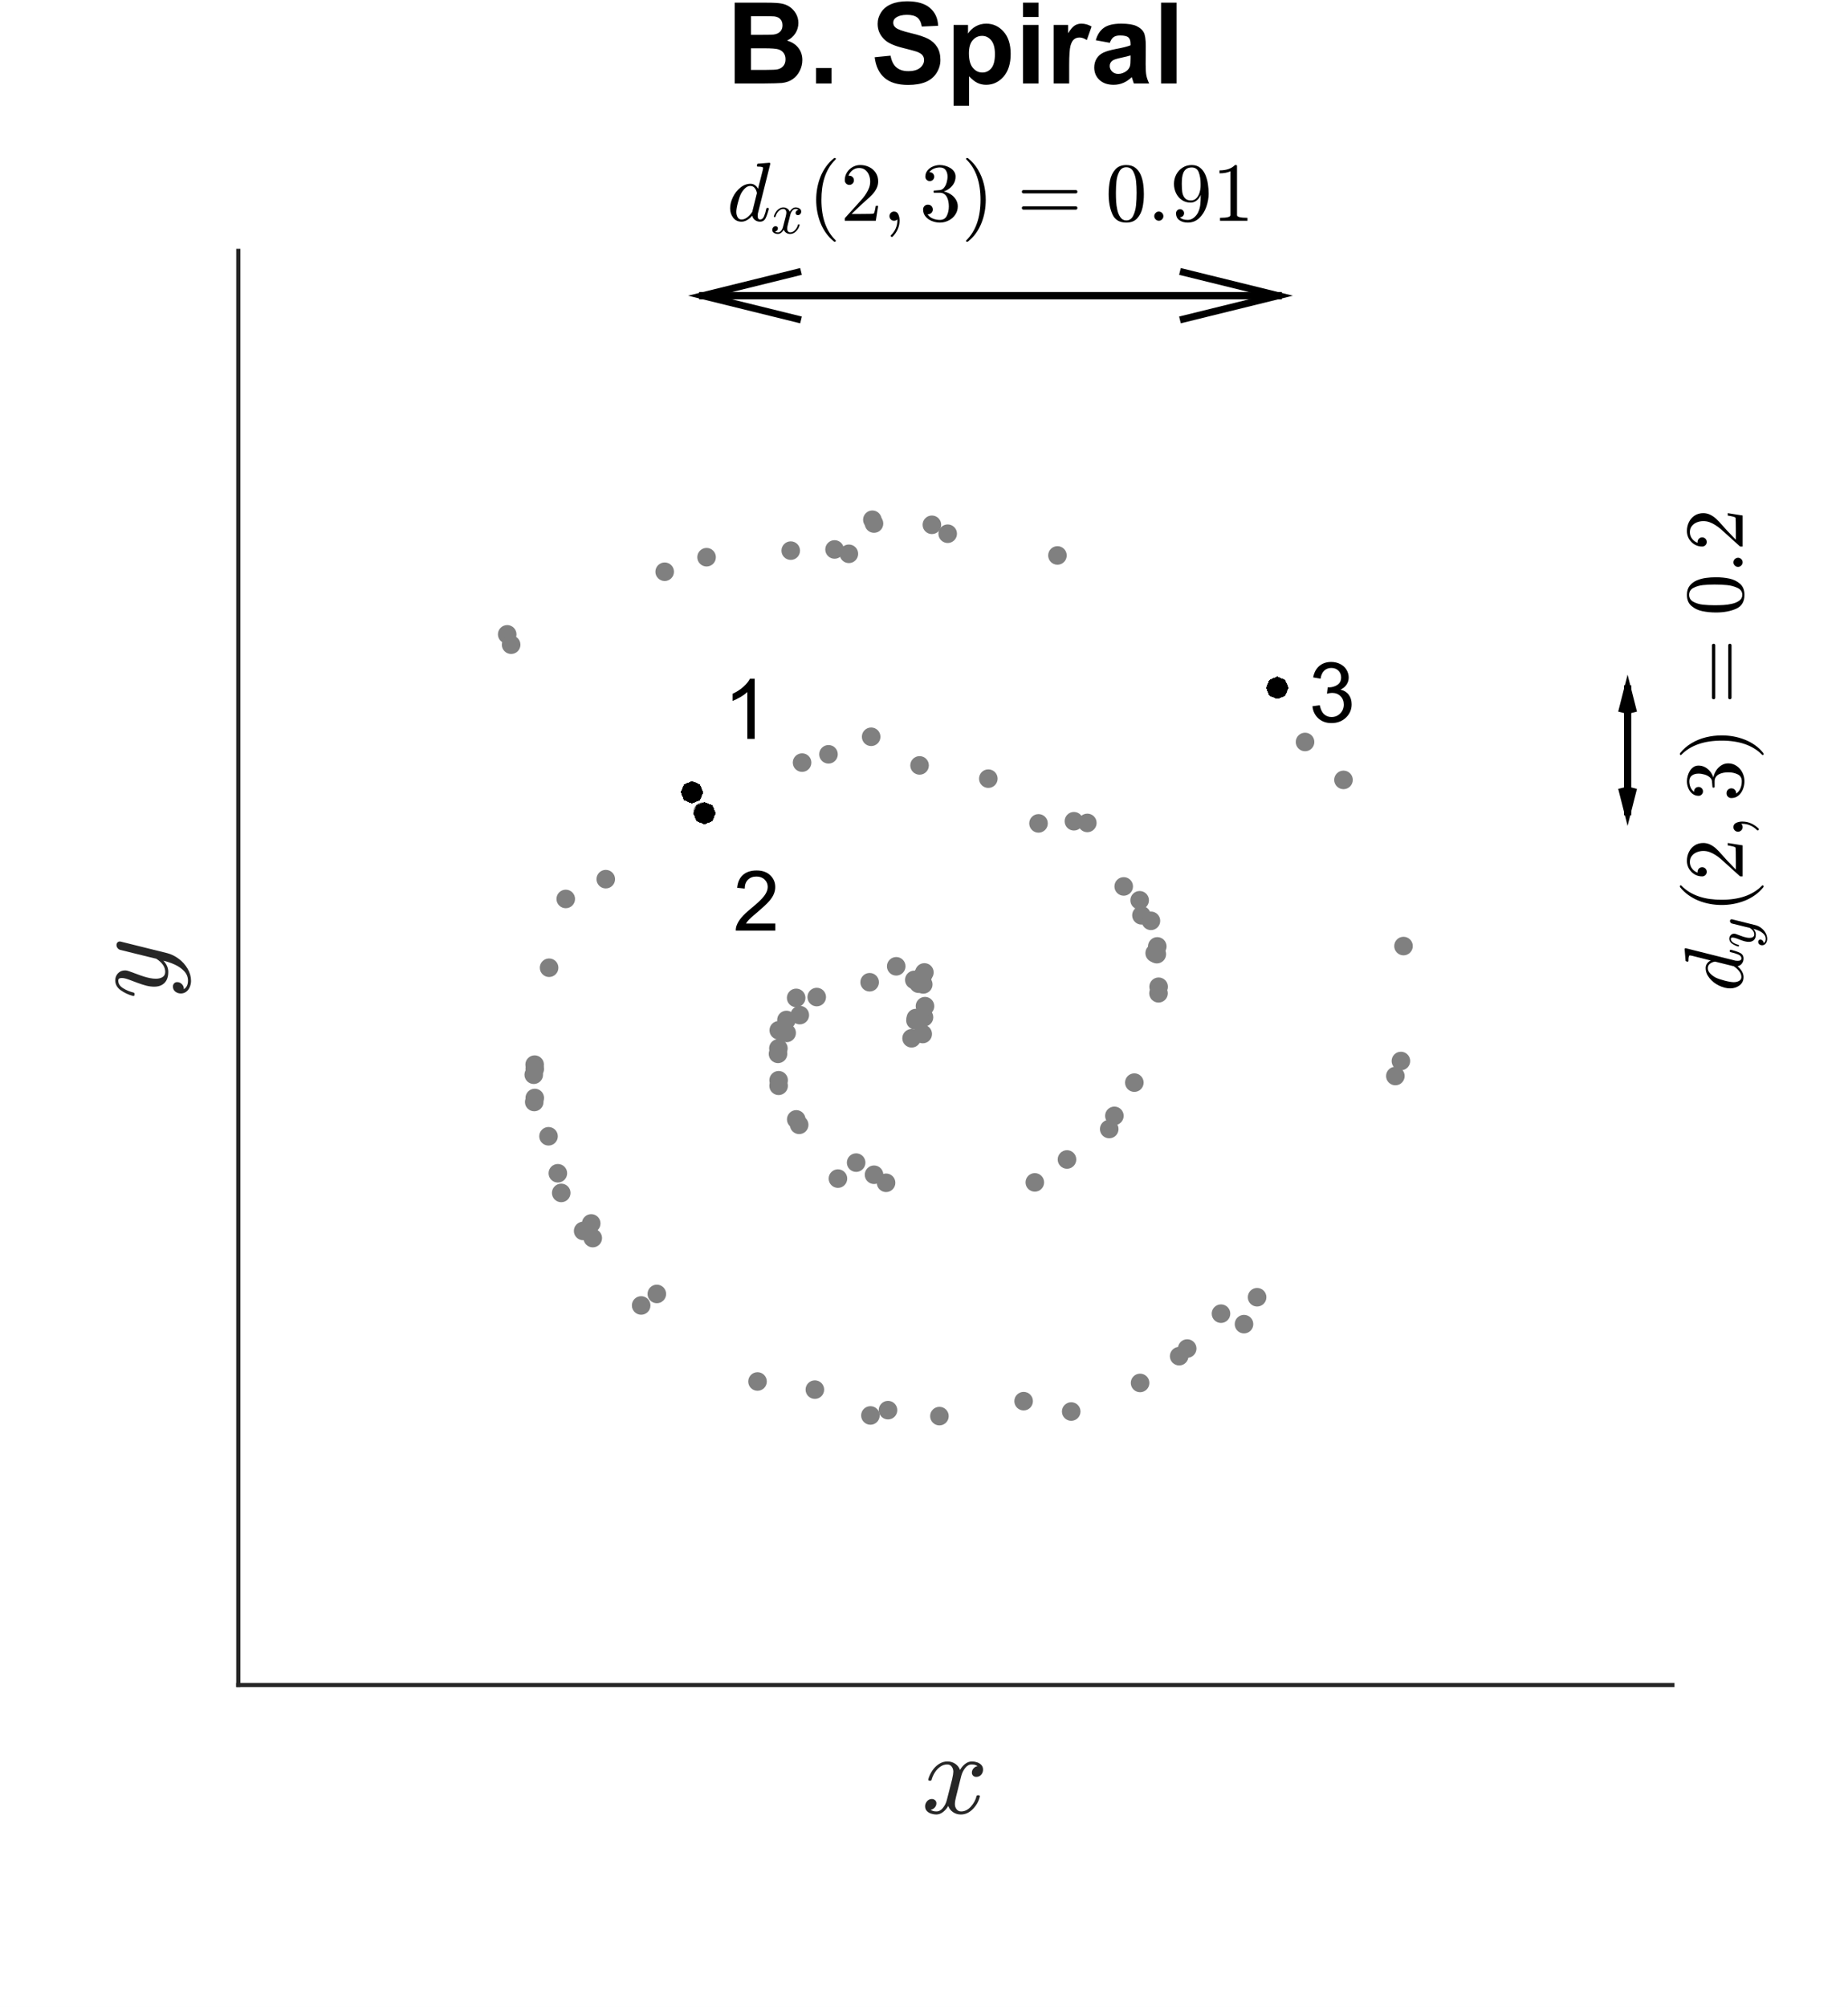 <?xml version="1.0"?>
<!DOCTYPE svg PUBLIC '-//W3C//DTD SVG 1.0//EN'
          'http://www.w3.org/TR/2001/REC-SVG-20010904/DTD/svg10.dtd'>
<svg xmlns:xlink="http://www.w3.org/1999/xlink" style="fill-opacity:1; color-rendering:auto; color-interpolation:auto; stroke:black; text-rendering:auto; stroke-linecap:square; stroke-miterlimit:10; stroke-opacity:1; shape-rendering:auto; fill:black; stroke-dasharray:none; font-weight:normal; stroke-width:1; font-family:'Dialog'; font-style:normal; stroke-linejoin:miter; font-size:12px; stroke-dashoffset:0; image-rendering:auto;" width="442" height="480" xmlns="http://www.w3.org/2000/svg"
><rect width="100%" height="100%" fill="#333333" stroke="none"/><!--Generated by the Batik Graphics2D SVG Generator--><defs id="genericDefs"
  /><g
  ><defs id="defs1"
    ><clipPath clipPathUnits="userSpaceOnUse" id="clipPath1"
      ><path d="M0 0 L442 0 L442 480 L0 480 L0 0 Z"
      /></clipPath
    ></defs
    ><g style="fill:white; stroke:white;"
    ><rect x="0" y="0" width="442" style="clip-path:url(#clipPath1); stroke:none;" height="480"
    /></g
    ><g style="fill:white; text-rendering:optimizeSpeed; color-rendering:optimizeSpeed; image-rendering:optimizeSpeed; shape-rendering:crispEdges; color-interpolation:sRGB; stroke:white;"
    ><rect x="0" y="0" width="442" style="clip-path:url(#clipPath1); stroke:none;" height="480"
      /><path style="stroke:none;" d="M57 403 L400 403 L400 60 L57 60 Z"
    /></g
    ><g style="fill:rgb(38,38,38); text-rendering:geometricPrecision; color-interpolation:linearRGB; color-rendering:optimizeQuality; image-rendering:optimizeQuality; stroke:rgb(38,38,38);"
    ><line y2="403" style="fill:none;" x1="57" x2="400" y1="403"
      /><line y2="60" style="fill:none;" x1="57" x2="57" y1="403"
      /><circle transform="translate(121.312,151.719)" style="fill:gray; stroke:none;" r="2.222" cx="0" cy="0"
    /></g
    ><g transform="translate(122.253,154.196)" style="fill:gray; text-rendering:geometricPrecision; color-rendering:optimizeQuality; image-rendering:optimizeQuality; color-interpolation:linearRGB; stroke:gray;"
    ><circle r="2.222" style="stroke:none;" cx="0" cy="0"
    /></g
    ><g transform="translate(127.66,257.042)" style="fill:gray; text-rendering:geometricPrecision; color-rendering:optimizeQuality; image-rendering:optimizeQuality; color-interpolation:linearRGB; stroke:gray;"
    ><circle r="2.222" style="stroke:none;" cx="0" cy="0"
    /></g
    ><g transform="translate(127.776,263.563)" style="fill:gray; text-rendering:geometricPrecision; color-rendering:optimizeQuality; image-rendering:optimizeQuality; color-interpolation:linearRGB; stroke:gray;"
    ><circle r="2.222" style="stroke:none;" cx="0" cy="0"
    /></g
    ><g transform="translate(127.874,254.631)" style="fill:gray; text-rendering:geometricPrecision; color-rendering:optimizeQuality; image-rendering:optimizeQuality; color-interpolation:linearRGB; stroke:gray;"
    ><circle r="2.222" style="stroke:none;" cx="0" cy="0"
    /></g
    ><g transform="translate(127.899,255.676)" style="fill:gray; text-rendering:geometricPrecision; color-rendering:optimizeQuality; image-rendering:optimizeQuality; color-interpolation:linearRGB; stroke:gray;"
    ><circle r="2.222" style="stroke:none;" cx="0" cy="0"
    /></g
    ><g transform="translate(127.903,262.604)" style="fill:gray; text-rendering:geometricPrecision; color-rendering:optimizeQuality; image-rendering:optimizeQuality; color-interpolation:linearRGB; stroke:gray;"
    ><circle r="2.222" style="stroke:none;" cx="0" cy="0"
    /></g
    ><g transform="translate(131.194,271.762)" style="fill:gray; text-rendering:geometricPrecision; color-rendering:optimizeQuality; image-rendering:optimizeQuality; color-interpolation:linearRGB; stroke:gray;"
    ><circle r="2.222" style="stroke:none;" cx="0" cy="0"
    /></g
    ><g transform="translate(131.332,231.452)" style="fill:gray; text-rendering:geometricPrecision; color-rendering:optimizeQuality; image-rendering:optimizeQuality; color-interpolation:linearRGB; stroke:gray;"
    ><circle r="2.222" style="stroke:none;" cx="0" cy="0"
    /></g
    ><g transform="translate(133.426,280.606)" style="fill:gray; text-rendering:geometricPrecision; color-rendering:optimizeQuality; image-rendering:optimizeQuality; color-interpolation:linearRGB; stroke:gray;"
    ><circle r="2.222" style="stroke:none;" cx="0" cy="0"
    /></g
    ><g transform="translate(134.232,285.31)" style="fill:gray; text-rendering:geometricPrecision; color-rendering:optimizeQuality; image-rendering:optimizeQuality; color-interpolation:linearRGB; stroke:gray;"
    ><circle r="2.222" style="stroke:none;" cx="0" cy="0"
    /></g
    ><g transform="translate(135.316,215.002)" style="fill:gray; text-rendering:geometricPrecision; color-rendering:optimizeQuality; image-rendering:optimizeQuality; color-interpolation:linearRGB; stroke:gray;"
    ><circle r="2.222" style="stroke:none;" cx="0" cy="0"
    /></g
    ><g transform="translate(139.476,294.403)" style="fill:gray; text-rendering:geometricPrecision; color-rendering:optimizeQuality; image-rendering:optimizeQuality; color-interpolation:linearRGB; stroke:gray;"
    ><circle r="2.222" style="stroke:none;" cx="0" cy="0"
    /></g
    ><g transform="translate(141.404,292.608)" style="fill:gray; text-rendering:geometricPrecision; color-rendering:optimizeQuality; image-rendering:optimizeQuality; color-interpolation:linearRGB; stroke:gray;"
    ><circle r="2.222" style="stroke:none;" cx="0" cy="0"
    /></g
    ><g transform="translate(141.776,296.11)" style="fill:gray; text-rendering:geometricPrecision; color-rendering:optimizeQuality; image-rendering:optimizeQuality; color-interpolation:linearRGB; stroke:gray;"
    ><circle r="2.222" style="stroke:none;" cx="0" cy="0"
    /></g
    ><g transform="translate(144.887,210.268)" style="fill:gray; text-rendering:geometricPrecision; color-rendering:optimizeQuality; image-rendering:optimizeQuality; color-interpolation:linearRGB; stroke:gray;"
    ><circle r="2.222" style="stroke:none;" cx="0" cy="0"
    /></g
    ><g transform="translate(153.353,312.223)" style="fill:gray; text-rendering:geometricPrecision; color-rendering:optimizeQuality; image-rendering:optimizeQuality; color-interpolation:linearRGB; stroke:gray;"
    ><circle r="2.222" style="stroke:none;" cx="0" cy="0"
    /></g
    ><g transform="translate(157.098,309.469)" style="fill:gray; text-rendering:geometricPrecision; color-rendering:optimizeQuality; image-rendering:optimizeQuality; color-interpolation:linearRGB; stroke:gray;"
    ><circle r="2.222" style="stroke:none;" cx="0" cy="0"
    /></g
    ><g transform="translate(158.978,136.743)" style="fill:gray; text-rendering:geometricPrecision; color-rendering:optimizeQuality; image-rendering:optimizeQuality; color-interpolation:linearRGB; stroke:gray;"
    ><circle r="2.222" style="stroke:none;" cx="0" cy="0"
    /></g
    ><g transform="translate(165.734,189.246)" style="fill:gray; text-rendering:geometricPrecision; color-rendering:optimizeQuality; image-rendering:optimizeQuality; color-interpolation:linearRGB; stroke:gray;"
    ><circle r="2.222" style="stroke:none;" cx="0" cy="0"
    /></g
    ><g transform="translate(168.057,194.131)" style="fill:gray; text-rendering:geometricPrecision; color-rendering:optimizeQuality; image-rendering:optimizeQuality; color-interpolation:linearRGB; stroke:gray;"
    ><circle r="2.222" style="stroke:none;" cx="0" cy="0"
    /></g
    ><g transform="translate(168.999,133.267)" style="fill:gray; text-rendering:geometricPrecision; color-rendering:optimizeQuality; image-rendering:optimizeQuality; color-interpolation:linearRGB; stroke:gray;"
    ><circle r="2.222" style="stroke:none;" cx="0" cy="0"
    /></g
    ><g transform="translate(181.182,330.411)" style="fill:gray; text-rendering:geometricPrecision; color-rendering:optimizeQuality; image-rendering:optimizeQuality; color-interpolation:linearRGB; stroke:gray;"
    ><circle r="2.222" style="stroke:none;" cx="0" cy="0"
    /></g
    ><g transform="translate(186.083,252.049)" style="fill:gray; text-rendering:geometricPrecision; color-rendering:optimizeQuality; image-rendering:optimizeQuality; color-interpolation:linearRGB; stroke:gray;"
    ><circle r="2.222" style="stroke:none;" cx="0" cy="0"
    /></g
    ><g transform="translate(186.176,250.743)" style="fill:gray; text-rendering:geometricPrecision; color-rendering:optimizeQuality; image-rendering:optimizeQuality; color-interpolation:linearRGB; stroke:gray;"
    ><circle r="2.222" style="stroke:none;" cx="0" cy="0"
    /></g
    ><g transform="translate(186.229,259.689)" style="fill:gray; text-rendering:geometricPrecision; color-rendering:optimizeQuality; image-rendering:optimizeQuality; color-interpolation:linearRGB; stroke:gray;"
    ><circle r="2.222" style="stroke:none;" cx="0" cy="0"
    /></g
    ><g transform="translate(186.234,258.361)" style="fill:gray; text-rendering:geometricPrecision; color-rendering:optimizeQuality; image-rendering:optimizeQuality; color-interpolation:linearRGB; stroke:gray;"
    ><circle r="2.222" style="stroke:none;" cx="0" cy="0"
    /></g
    ><g transform="translate(186.265,246.415)" style="fill:gray; text-rendering:geometricPrecision; color-rendering:optimizeQuality; image-rendering:optimizeQuality; color-interpolation:linearRGB; stroke:gray;"
    ><circle r="2.222" style="stroke:none;" cx="0" cy="0"
    /></g
    ><g transform="translate(188.104,243.946)" style="fill:gray; text-rendering:geometricPrecision; color-rendering:optimizeQuality; image-rendering:optimizeQuality; color-interpolation:linearRGB; stroke:gray;"
    ><circle r="2.222" style="stroke:none;" cx="0" cy="0"
    /></g
    ><g transform="translate(188.149,247.04)" style="fill:gray; text-rendering:geometricPrecision; color-rendering:optimizeQuality; image-rendering:optimizeQuality; color-interpolation:linearRGB; stroke:gray;"
    ><circle r="2.222" style="stroke:none;" cx="0" cy="0"
    /></g
    ><g transform="translate(189.127,131.695)" style="fill:gray; text-rendering:geometricPrecision; color-rendering:optimizeQuality; image-rendering:optimizeQuality; color-interpolation:linearRGB; stroke:gray;"
    ><circle r="2.222" style="stroke:none;" cx="0" cy="0"
    /></g
    ><g transform="translate(190.424,238.666)" style="fill:gray; text-rendering:geometricPrecision; color-rendering:optimizeQuality; image-rendering:optimizeQuality; color-interpolation:linearRGB; stroke:gray;"
    ><circle r="2.222" style="stroke:none;" cx="0" cy="0"
    /></g
    ><g transform="translate(190.443,267.725)" style="fill:gray; text-rendering:geometricPrecision; color-rendering:optimizeQuality; image-rendering:optimizeQuality; color-interpolation:linearRGB; stroke:gray;"
    ><circle r="2.222" style="stroke:none;" cx="0" cy="0"
    /></g
    ><g transform="translate(191.144,269.024)" style="fill:gray; text-rendering:geometricPrecision; color-rendering:optimizeQuality; image-rendering:optimizeQuality; color-interpolation:linearRGB; stroke:gray;"
    ><circle r="2.222" style="stroke:none;" cx="0" cy="0"
    /></g
    ><g transform="translate(191.295,242.781)" style="fill:gray; text-rendering:geometricPrecision; color-rendering:optimizeQuality; image-rendering:optimizeQuality; color-interpolation:linearRGB; stroke:gray;"
    ><circle r="2.222" style="stroke:none;" cx="0" cy="0"
    /></g
    ><g transform="translate(191.838,182.389)" style="fill:gray; text-rendering:geometricPrecision; color-rendering:optimizeQuality; image-rendering:optimizeQuality; color-interpolation:linearRGB; stroke:gray;"
    ><circle r="2.222" style="stroke:none;" cx="0" cy="0"
    /></g
    ><g transform="translate(194.898,332.356)" style="fill:gray; text-rendering:geometricPrecision; color-rendering:optimizeQuality; image-rendering:optimizeQuality; color-interpolation:linearRGB; stroke:gray;"
    ><circle r="2.222" style="stroke:none;" cx="0" cy="0"
    /></g
    ><g transform="translate(195.345,238.464)" style="fill:gray; text-rendering:geometricPrecision; color-rendering:optimizeQuality; image-rendering:optimizeQuality; color-interpolation:linearRGB; stroke:gray;"
    ><circle r="2.222" style="stroke:none;" cx="0" cy="0"
    /></g
    ><g transform="translate(198.157,180.407)" style="fill:gray; text-rendering:geometricPrecision; color-rendering:optimizeQuality; image-rendering:optimizeQuality; color-interpolation:linearRGB; stroke:gray;"
    ><circle r="2.222" style="stroke:none;" cx="0" cy="0"
    /></g
    ><g transform="translate(199.607,131.412)" style="fill:gray; text-rendering:geometricPrecision; color-rendering:optimizeQuality; image-rendering:optimizeQuality; color-interpolation:linearRGB; stroke:gray;"
    ><circle r="2.222" style="stroke:none;" cx="0" cy="0"
    /></g
    ><g transform="translate(200.416,281.884)" style="fill:gray; text-rendering:geometricPrecision; color-rendering:optimizeQuality; image-rendering:optimizeQuality; color-interpolation:linearRGB; stroke:gray;"
    ><circle r="2.222" style="stroke:none;" cx="0" cy="0"
    /></g
    ><g transform="translate(203.031,132.454)" style="fill:gray; text-rendering:geometricPrecision; color-rendering:optimizeQuality; image-rendering:optimizeQuality; color-interpolation:linearRGB; stroke:gray;"
    ><circle r="2.222" style="stroke:none;" cx="0" cy="0"
    /></g
    ><g transform="translate(204.769,278.063)" style="fill:gray; text-rendering:geometricPrecision; color-rendering:optimizeQuality; image-rendering:optimizeQuality; color-interpolation:linearRGB; stroke:gray;"
    ><circle r="2.222" style="stroke:none;" cx="0" cy="0"
    /></g
    ><g transform="translate(207.999,234.923)" style="fill:gray; text-rendering:geometricPrecision; color-rendering:optimizeQuality; image-rendering:optimizeQuality; color-interpolation:linearRGB; stroke:gray;"
    ><circle r="2.222" style="stroke:none;" cx="0" cy="0"
    /></g
    ><g transform="translate(208.185,338.533)" style="fill:gray; text-rendering:geometricPrecision; color-rendering:optimizeQuality; image-rendering:optimizeQuality; color-interpolation:linearRGB; stroke:gray;"
    ><circle r="2.222" style="stroke:none;" cx="0" cy="0"
    /></g
    ><g transform="translate(208.362,176.213)" style="fill:gray; text-rendering:geometricPrecision; color-rendering:optimizeQuality; image-rendering:optimizeQuality; color-interpolation:linearRGB; stroke:gray;"
    ><circle r="2.222" style="stroke:none;" cx="0" cy="0"
    /></g
    ><g transform="translate(208.651,124.312)" style="fill:gray; text-rendering:geometricPrecision; color-rendering:optimizeQuality; image-rendering:optimizeQuality; color-interpolation:linearRGB; stroke:gray;"
    ><circle r="2.222" style="stroke:none;" cx="0" cy="0"
    /></g
    ><g transform="translate(209.041,125.216)" style="fill:gray; text-rendering:geometricPrecision; color-rendering:optimizeQuality; image-rendering:optimizeQuality; color-interpolation:linearRGB; stroke:gray;"
    ><circle r="2.222" style="stroke:none;" cx="0" cy="0"
    /></g
    ><g transform="translate(209.051,280.963)" style="fill:gray; text-rendering:geometricPrecision; color-rendering:optimizeQuality; image-rendering:optimizeQuality; color-interpolation:linearRGB; stroke:gray;"
    ><circle r="2.222" style="stroke:none;" cx="0" cy="0"
    /></g
    ><g transform="translate(211.928,282.887)" style="fill:gray; text-rendering:geometricPrecision; color-rendering:optimizeQuality; image-rendering:optimizeQuality; color-interpolation:linearRGB; stroke:gray;"
    ><circle r="2.222" style="stroke:none;" cx="0" cy="0"
    /></g
    ><g transform="translate(212.392,337.263)" style="fill:gray; text-rendering:geometricPrecision; color-rendering:optimizeQuality; image-rendering:optimizeQuality; color-interpolation:linearRGB; stroke:gray;"
    ><circle r="2.222" style="stroke:none;" cx="0" cy="0"
    /></g
    ><g transform="translate(214.358,231.111)" style="fill:gray; text-rendering:geometricPrecision; color-rendering:optimizeQuality; image-rendering:optimizeQuality; color-interpolation:linearRGB; stroke:gray;"
    ><circle r="2.222" style="stroke:none;" cx="0" cy="0"
    /></g
    ><g transform="translate(218.029,248.326)" style="fill:gray; text-rendering:geometricPrecision; color-rendering:optimizeQuality; image-rendering:optimizeQuality; color-interpolation:linearRGB; stroke:gray;"
    ><circle r="2.222" style="stroke:none;" cx="0" cy="0"
    /></g
    ><g transform="translate(218.679,234.364)" style="fill:gray; text-rendering:geometricPrecision; color-rendering:optimizeQuality; image-rendering:optimizeQuality; color-interpolation:linearRGB; stroke:gray;"
    ><circle r="2.222" style="stroke:none;" cx="0" cy="0"
    /></g
    ><g transform="translate(218.954,244.043)" style="fill:gray; text-rendering:geometricPrecision; color-rendering:optimizeQuality; image-rendering:optimizeQuality; color-interpolation:linearRGB; stroke:gray;"
    ><circle r="2.222" style="stroke:none;" cx="0" cy="0"
    /></g
    ><g transform="translate(219.055,243.487)" style="fill:gray; text-rendering:geometricPrecision; color-rendering:optimizeQuality; image-rendering:optimizeQuality; color-interpolation:linearRGB; stroke:gray;"
    ><circle r="2.222" style="stroke:none;" cx="0" cy="0"
    /></g
    ><g transform="translate(219.712,235.273)" style="fill:gray; text-rendering:geometricPrecision; color-rendering:optimizeQuality; image-rendering:optimizeQuality; color-interpolation:linearRGB; stroke:gray;"
    ><circle r="2.222" style="stroke:none;" cx="0" cy="0"
    /></g
    ><g transform="translate(219.94,183.062)" style="fill:gray; text-rendering:geometricPrecision; color-rendering:optimizeQuality; image-rendering:optimizeQuality; color-interpolation:linearRGB; stroke:gray;"
    ><circle r="2.222" style="stroke:none;" cx="0" cy="0"
    /></g
    ><g transform="translate(220.696,247.306)" style="fill:gray; text-rendering:geometricPrecision; color-rendering:optimizeQuality; image-rendering:optimizeQuality; color-interpolation:linearRGB; stroke:gray;"
    ><circle r="2.222" style="stroke:none;" cx="0" cy="0"
    /></g
    ><g transform="translate(220.723,233.316)" style="fill:gray; text-rendering:geometricPrecision; color-rendering:optimizeQuality; image-rendering:optimizeQuality; color-interpolation:linearRGB; stroke:gray;"
    ><circle r="2.222" style="stroke:none;" cx="0" cy="0"
    /></g
    ><g transform="translate(220.82,235.442)" style="fill:gray; text-rendering:geometricPrecision; color-rendering:optimizeQuality; image-rendering:optimizeQuality; color-interpolation:linearRGB; stroke:gray;"
    ><circle r="2.222" style="stroke:none;" cx="0" cy="0"
    /></g
    ><g transform="translate(220.999,243.299)" style="fill:gray; text-rendering:geometricPrecision; color-rendering:optimizeQuality; image-rendering:optimizeQuality; color-interpolation:linearRGB; stroke:gray;"
    ><circle r="2.222" style="stroke:none;" cx="0" cy="0"
    /></g
    ><g transform="translate(221.093,232.576)" style="fill:gray; text-rendering:geometricPrecision; color-rendering:optimizeQuality; image-rendering:optimizeQuality; color-interpolation:linearRGB; stroke:gray;"
    ><circle r="2.222" style="stroke:none;" cx="0" cy="0"
    /></g
    ><g transform="translate(221.234,240.643)" style="fill:gray; text-rendering:geometricPrecision; color-rendering:optimizeQuality; image-rendering:optimizeQuality; color-interpolation:linearRGB; stroke:gray;"
    ><circle r="2.222" style="stroke:none;" cx="0" cy="0"
    /></g
    ><g transform="translate(222.887,125.517)" style="fill:gray; text-rendering:geometricPrecision; color-rendering:optimizeQuality; image-rendering:optimizeQuality; color-interpolation:linearRGB; stroke:gray;"
    ><circle r="2.222" style="stroke:none;" cx="0" cy="0"
    /></g
    ><g transform="translate(224.688,338.688)" style="fill:gray; text-rendering:geometricPrecision; color-rendering:optimizeQuality; image-rendering:optimizeQuality; color-interpolation:linearRGB; stroke:gray;"
    ><circle r="2.222" style="stroke:none;" cx="0" cy="0"
    /></g
    ><g transform="translate(226.666,127.65)" style="fill:gray; text-rendering:geometricPrecision; color-rendering:optimizeQuality; image-rendering:optimizeQuality; color-interpolation:linearRGB; stroke:gray;"
    ><circle r="2.222" style="stroke:none;" cx="0" cy="0"
    /></g
    ><g transform="translate(236.384,186.229)" style="fill:gray; text-rendering:geometricPrecision; color-rendering:optimizeQuality; image-rendering:optimizeQuality; color-interpolation:linearRGB; stroke:gray;"
    ><circle r="2.222" style="stroke:none;" cx="0" cy="0"
    /></g
    ><g transform="translate(244.829,335.115)" style="fill:gray; text-rendering:geometricPrecision; color-rendering:optimizeQuality; image-rendering:optimizeQuality; color-interpolation:linearRGB; stroke:gray;"
    ><circle r="2.222" style="stroke:none;" cx="0" cy="0"
    /></g
    ><g transform="translate(247.506,282.792)" style="fill:gray; text-rendering:geometricPrecision; color-rendering:optimizeQuality; image-rendering:optimizeQuality; color-interpolation:linearRGB; stroke:gray;"
    ><circle r="2.222" style="stroke:none;" cx="0" cy="0"
    /></g
    ><g transform="translate(248.39,196.929)" style="fill:gray; text-rendering:geometricPrecision; color-rendering:optimizeQuality; image-rendering:optimizeQuality; color-interpolation:linearRGB; stroke:gray;"
    ><circle r="2.222" style="stroke:none;" cx="0" cy="0"
    /></g
    ><g transform="translate(252.918,132.846)" style="fill:gray; text-rendering:geometricPrecision; color-rendering:optimizeQuality; image-rendering:optimizeQuality; color-interpolation:linearRGB; stroke:gray;"
    ><circle r="2.222" style="stroke:none;" cx="0" cy="0"
    /></g
    ><g transform="translate(255.201,277.31)" style="fill:gray; text-rendering:geometricPrecision; color-rendering:optimizeQuality; image-rendering:optimizeQuality; color-interpolation:linearRGB; stroke:gray;"
    ><circle r="2.222" style="stroke:none;" cx="0" cy="0"
    /></g
    ><g transform="translate(256.208,337.592)" style="fill:gray; text-rendering:geometricPrecision; color-rendering:optimizeQuality; image-rendering:optimizeQuality; color-interpolation:linearRGB; stroke:gray;"
    ><circle r="2.222" style="stroke:none;" cx="0" cy="0"
    /></g
    ><g transform="translate(256.855,196.417)" style="fill:gray; text-rendering:geometricPrecision; color-rendering:optimizeQuality; image-rendering:optimizeQuality; color-interpolation:linearRGB; stroke:gray;"
    ><circle r="2.222" style="stroke:none;" cx="0" cy="0"
    /></g
    ><g transform="translate(260.065,196.817)" style="fill:gray; text-rendering:geometricPrecision; color-rendering:optimizeQuality; image-rendering:optimizeQuality; color-interpolation:linearRGB; stroke:gray;"
    ><circle r="2.222" style="stroke:none;" cx="0" cy="0"
    /></g
    ><g transform="translate(265.304,270.032)" style="fill:gray; text-rendering:geometricPrecision; color-rendering:optimizeQuality; image-rendering:optimizeQuality; color-interpolation:linearRGB; stroke:gray;"
    ><circle r="2.222" style="stroke:none;" cx="0" cy="0"
    /></g
    ><g transform="translate(266.537,266.877)" style="fill:gray; text-rendering:geometricPrecision; color-rendering:optimizeQuality; image-rendering:optimizeQuality; color-interpolation:linearRGB; stroke:gray;"
    ><circle r="2.222" style="stroke:none;" cx="0" cy="0"
    /></g
    ><g transform="translate(268.766,212.005)" style="fill:gray; text-rendering:geometricPrecision; color-rendering:optimizeQuality; image-rendering:optimizeQuality; color-interpolation:linearRGB; stroke:gray;"
    ><circle r="2.222" style="stroke:none;" cx="0" cy="0"
    /></g
    ><g transform="translate(271.308,258.928)" style="fill:gray; text-rendering:geometricPrecision; color-rendering:optimizeQuality; image-rendering:optimizeQuality; color-interpolation:linearRGB; stroke:gray;"
    ><circle r="2.222" style="stroke:none;" cx="0" cy="0"
    /></g
    ><g transform="translate(272.579,215.319)" style="fill:gray; text-rendering:geometricPrecision; color-rendering:optimizeQuality; image-rendering:optimizeQuality; color-interpolation:linearRGB; stroke:gray;"
    ><circle r="2.222" style="stroke:none;" cx="0" cy="0"
    /></g
    ><g transform="translate(272.683,330.756)" style="fill:gray; text-rendering:geometricPrecision; color-rendering:optimizeQuality; image-rendering:optimizeQuality; color-interpolation:linearRGB; stroke:gray;"
    ><circle r="2.222" style="stroke:none;" cx="0" cy="0"
    /></g
    ><g transform="translate(273.01,218.913)" style="fill:gray; text-rendering:geometricPrecision; color-rendering:optimizeQuality; image-rendering:optimizeQuality; color-interpolation:linearRGB; stroke:gray;"
    ><circle r="2.222" style="stroke:none;" cx="0" cy="0"
    /></g
    ><g transform="translate(275.279,220.233)" style="fill:gray; text-rendering:geometricPrecision; color-rendering:optimizeQuality; image-rendering:optimizeQuality; color-interpolation:linearRGB; stroke:gray;"
    ><circle r="2.222" style="stroke:none;" cx="0" cy="0"
    /></g
    ><g transform="translate(276.175,227.956)" style="fill:gray; text-rendering:geometricPrecision; color-rendering:optimizeQuality; image-rendering:optimizeQuality; color-interpolation:linearRGB; stroke:gray;"
    ><circle r="2.222" style="stroke:none;" cx="0" cy="0"
    /></g
    ><g transform="translate(276.685,228.205)" style="fill:gray; text-rendering:geometricPrecision; color-rendering:optimizeQuality; image-rendering:optimizeQuality; color-interpolation:linearRGB; stroke:gray;"
    ><circle r="2.222" style="stroke:none;" cx="0" cy="0"
    /></g
    ><g transform="translate(276.796,226.349)" style="fill:gray; text-rendering:geometricPrecision; color-rendering:optimizeQuality; image-rendering:optimizeQuality; color-interpolation:linearRGB; stroke:gray;"
    ><circle r="2.222" style="stroke:none;" cx="0" cy="0"
    /></g
    ><g transform="translate(277.091,237.564)" style="fill:gray; text-rendering:geometricPrecision; color-rendering:optimizeQuality; image-rendering:optimizeQuality; color-interpolation:linearRGB; stroke:gray;"
    ><circle r="2.222" style="stroke:none;" cx="0" cy="0"
    /></g
    ><g transform="translate(277.118,235.998)" style="fill:gray; text-rendering:geometricPrecision; color-rendering:optimizeQuality; image-rendering:optimizeQuality; color-interpolation:linearRGB; stroke:gray;"
    ><circle r="2.222" style="stroke:none;" cx="0" cy="0"
    /></g
    ><g transform="translate(282.031,324.357)" style="fill:gray; text-rendering:geometricPrecision; color-rendering:optimizeQuality; image-rendering:optimizeQuality; color-interpolation:linearRGB; stroke:gray;"
    ><circle r="2.222" style="stroke:none;" cx="0" cy="0"
    /></g
    ><g transform="translate(283.952,322.531)" style="fill:gray; text-rendering:geometricPrecision; color-rendering:optimizeQuality; image-rendering:optimizeQuality; color-interpolation:linearRGB; stroke:gray;"
    ><circle r="2.222" style="stroke:none;" cx="0" cy="0"
    /></g
    ><g transform="translate(292.034,314.187)" style="fill:gray; text-rendering:geometricPrecision; color-rendering:optimizeQuality; image-rendering:optimizeQuality; color-interpolation:linearRGB; stroke:gray;"
    ><circle r="2.222" style="stroke:none;" cx="0" cy="0"
    /></g
    ><g transform="translate(297.538,316.693)" style="fill:gray; text-rendering:geometricPrecision; color-rendering:optimizeQuality; image-rendering:optimizeQuality; color-interpolation:linearRGB; stroke:gray;"
    ><circle r="2.222" style="stroke:none;" cx="0" cy="0"
    /></g
    ><g transform="translate(300.671,310.257)" style="fill:gray; text-rendering:geometricPrecision; color-rendering:optimizeQuality; image-rendering:optimizeQuality; color-interpolation:linearRGB; stroke:gray;"
    ><circle r="2.222" style="stroke:none;" cx="0" cy="0"
    /></g
    ><g transform="translate(305.747,164.74)" style="fill:gray; text-rendering:geometricPrecision; color-rendering:optimizeQuality; image-rendering:optimizeQuality; color-interpolation:linearRGB; stroke:gray;"
    ><circle r="2.222" style="stroke:none;" cx="0" cy="0"
    /></g
    ><g transform="translate(312.14,177.458)" style="fill:gray; text-rendering:geometricPrecision; color-rendering:optimizeQuality; image-rendering:optimizeQuality; color-interpolation:linearRGB; stroke:gray;"
    ><circle r="2.222" style="stroke:none;" cx="0" cy="0"
    /></g
    ><g transform="translate(321.334,186.527)" style="fill:gray; text-rendering:geometricPrecision; color-rendering:optimizeQuality; image-rendering:optimizeQuality; color-interpolation:linearRGB; stroke:gray;"
    ><circle r="2.222" style="stroke:none;" cx="0" cy="0"
    /></g
    ><g transform="translate(333.739,257.353)" style="fill:gray; text-rendering:geometricPrecision; color-rendering:optimizeQuality; image-rendering:optimizeQuality; color-interpolation:linearRGB; stroke:gray;"
    ><circle r="2.222" style="stroke:none;" cx="0" cy="0"
    /></g
    ><g transform="translate(335.066,253.762)" style="fill:gray; text-rendering:geometricPrecision; color-rendering:optimizeQuality; image-rendering:optimizeQuality; color-interpolation:linearRGB; stroke:gray;"
    ><circle r="2.222" style="stroke:none;" cx="0" cy="0"
    /></g
    ><g transform="translate(335.688,226.269)" style="fill:gray; text-rendering:geometricPrecision; color-rendering:optimizeQuality; image-rendering:optimizeQuality; color-interpolation:linearRGB; stroke:gray;"
    ><circle r="2.222" style="stroke:none;" cx="0" cy="0"
    /></g
    ><g transform="translate(173.051,168.763)" style="text-rendering:geometricPrecision; font-size:20px; color-interpolation:linearRGB; color-rendering:optimizeQuality; image-rendering:optimizeQuality;"
    ><path style="stroke:none;" d="M7.453 7.95 L5.688 7.95 L5.688 -3.253 Q5.062 -2.644 4.031 -2.042 Q3 -1.44 2.172 -1.128 L2.172 -2.831 Q3.656 -3.519 4.758 -4.511 Q5.859 -5.503 6.312 -6.425 L7.453 -6.425 L7.453 7.95 Z"
    /></g
    ><g style="text-rendering:optimizeSpeed; shape-rendering:crispEdges; color-interpolation:sRGB; color-rendering:optimizeSpeed; image-rendering:optimizeSpeed;"
    ><path style="stroke:none;" d="M165.5 189.5 L168.189 189.5 L167.401 187.599 Z"
      /><path style="stroke:none;" d="M165.5 189.5 L167.401 187.599 L165.5 186.811 Z"
      /><path style="stroke:none;" d="M165.5 189.5 L165.5 186.811 L163.599 187.599 Z"
      /><path style="stroke:none;" d="M165.5 189.5 L163.599 187.599 L162.811 189.5 Z"
      /><path style="stroke:none;" d="M165.5 189.5 L162.811 189.5 L163.599 191.401 Z"
      /><path style="stroke:none;" d="M165.5 189.5 L163.599 191.401 L165.5 192.189 Z"
      /><path style="stroke:none;" d="M165.5 189.5 L165.5 192.189 L167.401 191.401 Z"
      /><path style="stroke:none;" d="M165.5 189.5 L167.401 191.401 L168.189 189.5 Z"
    /></g
    ><g transform="translate(175.373,214.614)" style="text-rendering:geometricPrecision; font-size:20px; color-interpolation:linearRGB; color-rendering:optimizeQuality; image-rendering:optimizeQuality;"
    ><path style="stroke:none;" d="M10.062 6.263 L10.062 7.95 L0.609 7.95 Q0.594 7.31 0.812 6.731 Q1.172 5.763 1.969 4.825 Q2.766 3.888 4.266 2.653 Q6.609 0.747 7.43 -0.37 Q8.25 -1.487 8.25 -2.487 Q8.25 -3.534 7.5 -4.253 Q6.75 -4.972 5.547 -4.972 Q4.281 -4.972 3.516 -4.206 Q2.75 -3.44 2.75 -2.097 L0.938 -2.284 Q1.125 -4.3 2.336 -5.362 Q3.547 -6.425 5.594 -6.425 Q7.641 -6.425 8.844 -5.284 Q10.047 -4.144 10.047 -2.456 Q10.047 -1.597 9.695 -0.761 Q9.344 0.075 8.531 0.989 Q7.719 1.903 5.828 3.513 Q4.234 4.841 3.789 5.31 Q3.344 5.778 3.047 6.263 L10.062 6.263 Z"
    /></g
    ><g style="text-rendering:optimizeSpeed; shape-rendering:crispEdges; color-interpolation:sRGB; color-rendering:optimizeSpeed; image-rendering:optimizeSpeed;"
    ><path style="stroke:none;" d="M168.5 194.5 L171.189 194.5 L170.401 192.599 Z"
      /><path style="stroke:none;" d="M168.5 194.5 L170.401 192.599 L168.5 191.811 Z"
      /><path style="stroke:none;" d="M168.5 194.5 L168.5 191.811 L166.599 192.599 Z"
      /><path style="stroke:none;" d="M168.5 194.5 L166.599 192.599 L165.811 194.5 Z"
      /><path style="stroke:none;" d="M168.5 194.5 L165.811 194.5 L166.599 196.401 Z"
      /><path style="stroke:none;" d="M168.5 194.5 L166.599 196.401 L168.5 197.189 Z"
      /><path style="stroke:none;" d="M168.5 194.5 L168.5 197.189 L170.401 196.401 Z"
      /><path style="stroke:none;" d="M168.5 194.5 L170.401 196.401 L171.189 194.5 Z"
    /></g
    ><g transform="translate(313.063,164.74)" style="text-rendering:geometricPrecision; font-size:20px; color-interpolation:linearRGB; color-rendering:optimizeQuality; image-rendering:optimizeQuality;"
    ><path style="stroke:none;" d="M0.844 4.169 L2.594 3.935 Q2.906 5.435 3.633 6.091 Q4.359 6.747 5.406 6.747 Q6.641 6.747 7.492 5.888 Q8.344 5.028 8.344 3.763 Q8.344 2.544 7.555 1.763 Q6.766 0.981 5.547 0.981 Q5.047 0.981 4.312 1.169 L4.5 -0.378 Q4.672 -0.347 4.781 -0.347 Q5.906 -0.347 6.805 -0.933 Q7.703 -1.519 7.703 -2.737 Q7.703 -3.706 7.047 -4.347 Q6.391 -4.987 5.359 -4.987 Q4.344 -4.987 3.656 -4.339 Q2.969 -3.69 2.781 -2.409 L1.016 -2.722 Q1.344 -4.487 2.484 -5.456 Q3.625 -6.425 5.328 -6.425 Q6.5 -6.425 7.484 -5.925 Q8.469 -5.425 8.992 -4.55 Q9.516 -3.675 9.516 -2.706 Q9.516 -1.784 9.016 -1.019 Q8.516 -0.253 7.547 0.2 Q8.812 0.481 9.516 1.411 Q10.219 2.341 10.219 3.716 Q10.219 5.591 8.852 6.896 Q7.484 8.2 5.391 8.2 Q3.5 8.2 2.258 7.075 Q1.016 5.95 0.844 4.169 Z"
    /></g
    ><g style="text-rendering:optimizeSpeed; shape-rendering:crispEdges; color-interpolation:sRGB; color-rendering:optimizeSpeed; image-rendering:optimizeSpeed;"
    ><path style="stroke:none;" d="M305.5 164.5 L308.189 164.5 L307.401 162.599 Z"
      /><path style="stroke:none;" d="M305.5 164.5 L307.401 162.599 L305.5 161.811 Z"
      /><path style="stroke:none;" d="M305.5 164.5 L305.5 161.811 L303.599 162.599 Z"
      /><path style="stroke:none;" d="M305.5 164.5 L303.599 162.599 L302.811 164.5 Z"
      /><path style="stroke:none;" d="M305.5 164.5 L302.811 164.5 L303.599 166.401 Z"
      /><path style="stroke:none;" d="M305.5 164.5 L303.599 166.401 L305.5 167.189 Z"
      /><path style="stroke:none;" d="M305.5 164.5 L305.5 167.189 L307.401 166.401 Z"
      /><path style="stroke:none;" d="M305.5 164.5 L307.401 166.401 L308.189 164.5 Z"
    /></g
    ><g style="text-rendering:geometricPrecision; stroke-width:1.667; color-interpolation:linearRGB; color-rendering:optimizeQuality; image-rendering:optimizeQuality;"
    ><path d="M388.051 169.59 L389.281 164.74 L390.511 169.59" style="fill:none; fill-rule:evenodd;"
    /></g
    ><g style="text-rendering:geometricPrecision; stroke-width:1.667; color-interpolation:linearRGB; color-rendering:optimizeQuality; image-rendering:optimizeQuality;"
    ><line y2="164.74" style="fill:none;" x1="389.281" x2="389.281" y1="194.131"
      /><path d="M390.511 189.282 L389.281 194.131 L388.051 189.282" style="fill:none; fill-rule:evenodd;"
      /><line y2="194.131" style="fill:none;" x1="389.281" x2="389.281" y1="164.74"
      /><path d="M283.028 65.121 L305.747 70.719 L283.028 76.317" style="fill:none; fill-rule:evenodd;"
      /><line y2="70.719" style="fill:none;" x1="168.057" x2="305.747" y1="70.719"
      /><path d="M190.775 76.317 L168.057 70.719 L190.775 65.121" style="fill:none; fill-rule:evenodd;"
      /><line y2="70.719" style="fill:none;" x1="305.747" x2="168.057" y1="70.719"
    /></g
    ><g transform="translate(236.902,60)" style="font-size:20px; text-rendering:geometricPrecision; color-rendering:optimizeQuality; image-rendering:optimizeQuality; font-family:'mwa_cmmi10'; color-interpolation:linearRGB;"
    ><path style="stroke:none;" d="M-59.554 -6.981 Q-60.82 -6.981 -61.547 -7.934 Q-62.273 -8.888 -62.273 -10.184 Q-62.273 -11.466 -61.609 -12.841 Q-60.945 -14.216 -59.82 -15.13 Q-58.695 -16.044 -57.398 -16.044 Q-56.804 -16.044 -56.336 -15.716 Q-55.867 -15.388 -55.601 -14.841 L-54.476 -19.294 Q-54.398 -19.638 -54.383 -19.841 Q-54.383 -20.153 -55.679 -20.153 Q-55.883 -20.153 -55.883 -20.419 Q-55.867 -20.466 -55.836 -20.599 Q-55.804 -20.731 -55.75 -20.794 Q-55.695 -20.856 -55.601 -20.856 L-52.898 -21.075 Q-52.664 -21.075 -52.664 -20.825 L-55.539 -9.325 Q-55.679 -8.981 -55.679 -8.356 Q-55.679 -7.497 -55.101 -7.497 Q-54.476 -7.497 -54.148 -8.294 Q-53.82 -9.091 -53.601 -10.138 Q-53.554 -10.263 -53.445 -10.263 L-53.195 -10.263 Q-53.117 -10.263 -53.07 -10.192 Q-53.023 -10.122 -53.023 -10.059 Q-53.367 -8.669 -53.781 -7.825 Q-54.195 -6.981 -55.133 -6.981 Q-55.804 -6.981 -56.328 -7.372 Q-56.851 -7.763 -56.976 -8.419 Q-58.258 -6.981 -59.554 -6.981 ZM-59.539 -7.497 Q-58.82 -7.497 -58.14 -8.044 Q-57.461 -8.591 -56.976 -9.325 Q-56.961 -9.341 -56.961 -9.403 L-55.867 -13.809 Q-55.976 -14.513 -56.375 -15.02 Q-56.773 -15.528 -57.445 -15.528 Q-58.117 -15.528 -58.695 -14.973 Q-59.273 -14.419 -59.679 -13.669 Q-60.07 -12.872 -60.429 -11.473 Q-60.789 -10.075 -60.789 -9.294 Q-60.789 -8.606 -60.484 -8.052 Q-60.179 -7.497 -59.539 -7.497 Z"
    /></g
    ><g transform="translate(236.902,60)" style="font-size:14px; text-rendering:geometricPrecision; color-rendering:optimizeQuality; image-rendering:optimizeQuality; font-family:'mwa_cmmi10'; color-interpolation:linearRGB;"
    ><path style="stroke:none;" d="M-51.535 -4.606 Q-51.285 -4.419 -50.832 -4.419 Q-50.395 -4.419 -50.059 -4.833 Q-49.723 -5.247 -49.614 -5.747 L-48.973 -8.231 Q-48.817 -8.903 -48.817 -9.153 Q-48.817 -9.513 -49.012 -9.77 Q-49.207 -10.028 -49.567 -10.028 Q-50.004 -10.028 -50.395 -9.747 Q-50.785 -9.466 -51.051 -9.044 Q-51.317 -8.622 -51.426 -8.184 Q-51.457 -8.091 -51.535 -8.091 L-51.707 -8.091 Q-51.817 -8.091 -51.817 -8.216 L-51.817 -8.263 Q-51.676 -8.778 -51.348 -9.278 Q-51.02 -9.778 -50.543 -10.083 Q-50.067 -10.388 -49.535 -10.388 Q-49.02 -10.388 -48.606 -10.114 Q-48.192 -9.841 -48.02 -9.372 Q-47.785 -9.794 -47.41 -10.091 Q-47.035 -10.388 -46.598 -10.388 Q-46.285 -10.388 -45.973 -10.278 Q-45.66 -10.169 -45.465 -9.95 Q-45.27 -9.731 -45.27 -9.403 Q-45.27 -9.059 -45.496 -8.802 Q-45.723 -8.544 -46.082 -8.544 Q-46.301 -8.544 -46.457 -8.684 Q-46.614 -8.825 -46.614 -9.044 Q-46.614 -9.341 -46.41 -9.559 Q-46.207 -9.778 -45.926 -9.825 Q-46.176 -10.028 -46.614 -10.028 Q-47.067 -10.028 -47.403 -9.606 Q-47.739 -9.184 -47.864 -8.684 L-48.489 -6.2 Q-48.629 -5.638 -48.629 -5.278 Q-48.629 -4.919 -48.434 -4.669 Q-48.239 -4.419 -47.895 -4.419 Q-47.239 -4.419 -46.723 -4.997 Q-46.207 -5.575 -46.051 -6.263 Q-46.02 -6.341 -45.942 -6.341 L-45.77 -6.341 Q-45.707 -6.341 -45.676 -6.302 Q-45.645 -6.263 -45.645 -6.216 Q-45.645 -6.2 -45.66 -6.169 Q-45.848 -5.341 -46.489 -4.692 Q-47.129 -4.044 -47.926 -4.044 Q-48.442 -4.044 -48.856 -4.317 Q-49.27 -4.591 -49.442 -5.075 Q-49.66 -4.653 -50.043 -4.348 Q-50.426 -4.044 -50.864 -4.044 Q-51.16 -4.044 -51.481 -4.153 Q-51.801 -4.263 -51.996 -4.481 Q-52.192 -4.7 -52.192 -5.028 Q-52.192 -5.356 -51.965 -5.63 Q-51.739 -5.903 -51.395 -5.903 Q-51.16 -5.903 -51.004 -5.763 Q-50.848 -5.622 -50.848 -5.388 Q-50.848 -5.091 -51.043 -4.872 Q-51.239 -4.653 -51.535 -4.606 Z"
      /><path style="stroke:none;" d="M-37.425 -2.231 Q-38.534 -3.122 -39.339 -4.255 Q-40.143 -5.388 -40.659 -6.677 Q-41.175 -7.966 -41.432 -9.372 Q-41.69 -10.778 -41.69 -12.2 Q-41.69 -13.638 -41.432 -15.044 Q-41.175 -16.45 -40.651 -17.747 Q-40.128 -19.044 -39.315 -20.177 Q-38.503 -21.309 -37.425 -22.169 Q-37.425 -22.2 -37.331 -22.2 L-37.143 -22.2 Q-37.081 -22.2 -37.034 -22.145 Q-36.987 -22.091 -36.987 -22.028 Q-36.987 -21.934 -37.018 -21.903 Q-38.003 -20.934 -38.651 -19.841 Q-39.3 -18.747 -39.698 -17.513 Q-40.096 -16.278 -40.268 -14.958 Q-40.44 -13.638 -40.44 -12.2 Q-40.44 -5.841 -37.05 -2.544 Q-36.987 -2.481 -36.987 -2.372 Q-36.987 -2.325 -37.042 -2.263 Q-37.096 -2.2 -37.143 -2.2 L-37.331 -2.2 Q-37.425 -2.2 -37.425 -2.231 Z"
      /><path style="stroke:none;" d="M-34.85 -7.2 L-34.85 -7.731 Q-34.85 -7.794 -34.819 -7.841 L-31.709 -11.278 Q-31.006 -12.044 -30.569 -12.559 Q-30.131 -13.075 -29.701 -13.755 Q-29.272 -14.434 -29.022 -15.13 Q-28.772 -15.825 -28.772 -16.606 Q-28.772 -17.419 -29.076 -18.169 Q-29.381 -18.919 -29.975 -19.372 Q-30.569 -19.825 -31.428 -19.825 Q-32.287 -19.825 -32.983 -19.302 Q-33.678 -18.778 -33.959 -17.95 Q-33.881 -17.966 -33.756 -17.966 Q-33.303 -17.966 -32.983 -17.661 Q-32.662 -17.356 -32.662 -16.872 Q-32.662 -16.419 -32.983 -16.099 Q-33.303 -15.778 -33.756 -15.778 Q-34.225 -15.778 -34.537 -16.106 Q-34.85 -16.434 -34.85 -16.872 Q-34.85 -17.638 -34.569 -18.294 Q-34.287 -18.95 -33.756 -19.466 Q-33.225 -19.981 -32.553 -20.255 Q-31.881 -20.528 -31.131 -20.528 Q-29.991 -20.528 -29.006 -20.044 Q-28.022 -19.559 -27.444 -18.677 Q-26.866 -17.794 -26.866 -16.606 Q-26.866 -15.731 -27.248 -14.95 Q-27.631 -14.169 -28.225 -13.528 Q-28.819 -12.888 -29.748 -12.083 Q-30.678 -11.278 -30.959 -10.997 L-33.225 -8.825 L-31.303 -8.825 Q-29.897 -8.825 -28.944 -8.848 Q-27.991 -8.872 -27.928 -8.919 Q-27.694 -9.169 -27.444 -10.763 L-26.866 -10.763 L-27.428 -7.2 L-34.85 -7.2 Z"
      /><path style="stroke:none;" d="M-23.866 -3.591 Q-23.866 -3.684 -23.787 -3.763 Q-23.069 -4.45 -22.67 -5.364 Q-22.272 -6.278 -22.272 -7.278 L-22.272 -7.528 Q-22.584 -7.2 -23.069 -7.2 Q-23.522 -7.2 -23.842 -7.52 Q-24.162 -7.841 -24.162 -8.309 Q-24.162 -8.778 -23.842 -9.091 Q-23.522 -9.403 -23.069 -9.403 Q-22.35 -9.403 -22.045 -8.739 Q-21.741 -8.075 -21.741 -7.278 Q-21.741 -6.169 -22.186 -5.169 Q-22.631 -4.169 -23.444 -3.356 Q-23.522 -3.325 -23.569 -3.325 Q-23.678 -3.325 -23.772 -3.411 Q-23.866 -3.497 -23.866 -3.591 Z"
      /><path style="stroke:none;" d="M-15.055 -8.747 Q-14.586 -8.059 -13.797 -7.731 Q-13.008 -7.403 -12.102 -7.403 Q-10.93 -7.403 -10.445 -8.388 Q-9.961 -9.372 -9.961 -10.638 Q-9.961 -11.2 -10.063 -11.77 Q-10.164 -12.341 -10.406 -12.825 Q-10.649 -13.309 -11.078 -13.606 Q-11.508 -13.903 -12.117 -13.903 L-13.445 -13.903 Q-13.617 -13.903 -13.617 -14.091 L-13.617 -14.263 Q-13.617 -14.419 -13.445 -14.419 L-12.336 -14.513 Q-11.633 -14.513 -11.172 -15.036 Q-10.711 -15.559 -10.492 -16.317 Q-10.274 -17.075 -10.274 -17.763 Q-10.274 -18.716 -10.727 -19.333 Q-11.18 -19.95 -12.102 -19.95 Q-12.852 -19.95 -13.547 -19.661 Q-14.242 -19.372 -14.649 -18.778 Q-14.617 -18.794 -14.586 -18.802 Q-14.555 -18.809 -14.524 -18.809 Q-14.07 -18.809 -13.766 -18.497 Q-13.461 -18.184 -13.461 -17.731 Q-13.461 -17.309 -13.766 -16.997 Q-14.07 -16.684 -14.524 -16.684 Q-14.961 -16.684 -15.274 -16.997 Q-15.586 -17.309 -15.586 -17.731 Q-15.586 -18.591 -15.07 -19.231 Q-14.555 -19.872 -13.735 -20.2 Q-12.914 -20.528 -12.102 -20.528 Q-11.492 -20.528 -10.82 -20.341 Q-10.149 -20.153 -9.602 -19.817 Q-9.055 -19.481 -8.703 -18.958 Q-8.352 -18.434 -8.352 -17.763 Q-8.352 -16.919 -8.727 -16.208 Q-9.102 -15.497 -9.758 -14.973 Q-10.414 -14.45 -11.195 -14.2 Q-10.336 -14.044 -9.555 -13.552 Q-8.774 -13.059 -8.297 -12.302 Q-7.821 -11.544 -7.821 -10.653 Q-7.821 -9.559 -8.422 -8.661 Q-9.024 -7.763 -10.016 -7.263 Q-11.008 -6.763 -12.102 -6.763 Q-13.039 -6.763 -13.977 -7.122 Q-14.914 -7.481 -15.516 -8.192 Q-16.117 -8.903 -16.117 -9.903 Q-16.117 -10.388 -15.789 -10.723 Q-15.461 -11.059 -14.961 -11.059 Q-14.633 -11.059 -14.367 -10.911 Q-14.102 -10.763 -13.945 -10.489 Q-13.789 -10.216 -13.789 -9.903 Q-13.789 -9.403 -14.133 -9.075 Q-14.477 -8.747 -14.961 -8.747 L-15.055 -8.747 Z"
      /><path style="stroke:none;" d="M-5.664 -2.2 Q-5.836 -2.2 -5.836 -2.372 Q-5.836 -2.466 -5.805 -2.497 Q-2.383 -5.841 -2.383 -12.2 Q-2.383 -18.559 -5.758 -21.856 Q-5.836 -21.903 -5.836 -22.028 Q-5.836 -22.091 -5.781 -22.145 Q-5.727 -22.2 -5.664 -22.2 L-5.477 -22.2 Q-5.414 -22.2 -5.383 -22.169 Q-3.945 -21.028 -2.985 -19.411 Q-2.024 -17.794 -1.578 -15.958 Q-1.133 -14.122 -1.133 -12.2 Q-1.133 -10.778 -1.375 -9.411 Q-1.617 -8.044 -2.141 -6.708 Q-2.664 -5.372 -3.461 -4.247 Q-4.258 -3.122 -5.383 -2.231 Q-5.414 -2.2 -5.477 -2.2 L-5.664 -2.2 Z"
      /><path style="stroke:none;" d="M7.872 -9.856 Q7.716 -9.856 7.606 -9.981 Q7.497 -10.106 7.497 -10.263 Q7.497 -10.419 7.606 -10.536 Q7.716 -10.653 7.872 -10.653 L20.435 -10.653 Q20.575 -10.653 20.685 -10.536 Q20.794 -10.419 20.794 -10.263 Q20.794 -10.106 20.685 -9.981 Q20.575 -9.856 20.435 -9.856 L7.872 -9.856 ZM7.872 -13.747 Q7.716 -13.747 7.606 -13.864 Q7.497 -13.981 7.497 -14.138 Q7.497 -14.294 7.606 -14.419 Q7.716 -14.544 7.872 -14.544 L20.435 -14.544 Q20.575 -14.544 20.685 -14.419 Q20.794 -14.294 20.794 -14.138 Q20.794 -13.981 20.685 -13.864 Q20.575 -13.747 20.435 -13.747 L7.872 -13.747 Z"
      /><path style="stroke:none;" d="M32.483 -6.763 Q30.03 -6.763 29.147 -8.778 Q28.264 -10.794 28.264 -13.575 Q28.264 -15.309 28.585 -16.849 Q28.905 -18.388 29.843 -19.458 Q30.78 -20.528 32.483 -20.528 Q33.796 -20.528 34.639 -19.88 Q35.483 -19.231 35.921 -18.208 Q36.358 -17.184 36.522 -16.02 Q36.686 -14.856 36.686 -13.575 Q36.686 -11.856 36.366 -10.356 Q36.046 -8.856 35.116 -7.809 Q34.186 -6.763 32.483 -6.763 ZM32.483 -7.278 Q33.593 -7.278 34.139 -8.419 Q34.686 -9.559 34.819 -10.95 Q34.952 -12.341 34.952 -13.903 Q34.952 -15.403 34.819 -16.677 Q34.686 -17.95 34.147 -18.974 Q33.608 -19.997 32.483 -19.997 Q31.358 -19.997 30.811 -18.966 Q30.264 -17.934 30.132 -16.669 Q29.999 -15.403 29.999 -13.903 Q29.999 -12.794 30.053 -11.802 Q30.108 -10.809 30.343 -9.763 Q30.577 -8.716 31.1 -7.997 Q31.624 -7.278 32.483 -7.278 Z"
      /><path style="stroke:none;" d="M39.171 -8.309 Q39.171 -8.747 39.499 -9.075 Q39.827 -9.403 40.264 -9.403 Q40.546 -9.403 40.803 -9.255 Q41.061 -9.106 41.21 -8.841 Q41.358 -8.575 41.358 -8.309 Q41.358 -7.872 41.038 -7.536 Q40.718 -7.2 40.264 -7.2 Q39.827 -7.2 39.499 -7.536 Q39.171 -7.872 39.171 -8.309 Z"
      /><path style="stroke:none;" d="M45.289 -8.044 Q45.836 -7.403 47.195 -7.403 Q47.961 -7.403 48.617 -7.919 Q49.273 -8.434 49.648 -9.184 Q50.054 -10.028 50.172 -10.989 Q50.289 -11.95 50.289 -13.388 Q49.961 -12.575 49.32 -12.059 Q48.679 -11.544 47.851 -11.544 Q46.679 -11.544 45.765 -12.169 Q44.851 -12.794 44.367 -13.825 Q43.883 -14.856 43.883 -16.013 Q43.883 -17.216 44.429 -18.255 Q44.976 -19.294 45.945 -19.911 Q46.914 -20.528 48.133 -20.528 Q49.351 -20.528 50.164 -19.864 Q50.976 -19.2 51.406 -18.161 Q51.836 -17.122 52.008 -15.958 Q52.179 -14.794 52.179 -13.669 Q52.179 -12.122 51.617 -10.513 Q51.054 -8.903 49.922 -7.833 Q48.789 -6.763 47.195 -6.763 Q46.023 -6.763 45.203 -7.317 Q44.383 -7.872 44.383 -8.997 Q44.383 -9.403 44.656 -9.684 Q44.929 -9.966 45.351 -9.966 Q45.742 -9.966 46.023 -9.684 Q46.304 -9.403 46.304 -8.997 Q46.304 -8.606 46.023 -8.325 Q45.742 -8.044 45.351 -8.044 L45.289 -8.044 ZM47.929 -12.059 Q48.742 -12.059 49.265 -12.614 Q49.789 -13.169 50.023 -13.989 Q50.258 -14.809 50.258 -15.622 L50.258 -15.997 L50.258 -16.075 Q50.258 -17.575 49.82 -18.763 Q49.383 -19.95 48.133 -19.95 Q47.351 -19.95 46.859 -19.599 Q46.367 -19.247 46.133 -18.677 Q45.898 -18.106 45.828 -17.45 Q45.758 -16.794 45.758 -16.013 Q45.758 -14.888 45.867 -14.083 Q45.976 -13.278 46.453 -12.669 Q46.929 -12.059 47.929 -12.059 Z"
      /><path style="stroke:none;" d="M54.898 -7.2 L54.898 -7.903 Q57.398 -7.903 57.398 -8.544 L57.398 -19.044 Q56.367 -18.544 54.773 -18.544 L54.773 -19.247 Q57.226 -19.247 58.476 -20.528 L58.758 -20.528 Q58.836 -20.528 58.898 -20.474 Q58.961 -20.419 58.961 -20.341 L58.961 -8.544 Q58.961 -7.903 61.461 -7.903 L61.461 -7.2 L54.898 -7.2 Z"
    /></g
    ><g transform="translate(400,179.436) rotate(-90)" style="font-size:20px; text-rendering:geometricPrecision; color-rendering:optimizeQuality; image-rendering:optimizeQuality; font-family:'mwa_cmmi10'; color-interpolation:linearRGB;"
    ><path style="stroke:none;" d="M-54.237 17.019 Q-55.502 17.019 -56.229 16.066 Q-56.956 15.112 -56.956 13.816 Q-56.956 12.534 -56.292 11.159 Q-55.627 9.784 -54.502 8.87 Q-53.377 7.956 -52.081 7.956 Q-51.487 7.956 -51.018 8.284 Q-50.549 8.612 -50.284 9.159 L-49.159 4.706 Q-49.081 4.362 -49.065 4.159 Q-49.065 3.847 -50.362 3.847 Q-50.565 3.847 -50.565 3.581 Q-50.549 3.534 -50.518 3.401 Q-50.487 3.269 -50.432 3.206 Q-50.377 3.144 -50.284 3.144 L-47.581 2.925 Q-47.346 2.925 -47.346 3.175 L-50.221 14.675 Q-50.362 15.019 -50.362 15.644 Q-50.362 16.503 -49.784 16.503 Q-49.159 16.503 -48.831 15.706 Q-48.502 14.909 -48.284 13.862 Q-48.237 13.737 -48.127 13.737 L-47.877 13.737 Q-47.799 13.737 -47.752 13.808 Q-47.706 13.878 -47.706 13.941 Q-48.049 15.331 -48.463 16.175 Q-48.877 17.019 -49.815 17.019 Q-50.487 17.019 -51.01 16.628 Q-51.534 16.237 -51.659 15.581 Q-52.94 17.019 -54.237 17.019 ZM-54.221 16.503 Q-53.502 16.503 -52.823 15.956 Q-52.143 15.409 -51.659 14.675 Q-51.643 14.659 -51.643 14.597 L-50.549 10.191 Q-50.659 9.487 -51.057 8.98 Q-51.456 8.472 -52.127 8.472 Q-52.799 8.472 -53.377 9.027 Q-53.956 9.581 -54.362 10.331 Q-54.752 11.128 -55.112 12.527 Q-55.471 13.925 -55.471 14.706 Q-55.471 15.394 -55.167 15.948 Q-54.862 16.503 -54.221 16.503 Z"
      /><path style="stroke:none;" d="M-46.14 21.8 Q-45.843 22.316 -45.108 22.316 Q-44.452 22.316 -43.968 21.847 Q-43.483 21.378 -43.179 20.722 Q-42.874 20.066 -42.718 19.362 Q-43.343 19.956 -44.062 19.956 Q-44.624 19.956 -45.007 19.769 Q-45.39 19.581 -45.608 19.198 Q-45.827 18.816 -45.827 18.269 Q-45.827 17.816 -45.702 17.331 Q-45.577 16.847 -45.358 16.261 Q-45.14 15.675 -44.968 15.237 Q-44.796 14.722 -44.796 14.394 Q-44.796 13.972 -45.093 13.972 Q-45.655 13.972 -46.015 14.542 Q-46.374 15.112 -46.546 15.816 Q-46.562 15.909 -46.655 15.909 L-46.812 15.909 Q-46.937 15.909 -46.937 15.784 L-46.937 15.737 Q-46.702 14.909 -46.241 14.261 Q-45.78 13.612 -45.062 13.612 Q-44.577 13.612 -44.226 13.941 Q-43.874 14.269 -43.874 14.769 Q-43.874 15.034 -43.999 15.316 Q-44.062 15.487 -44.28 16.066 Q-44.499 16.644 -44.616 17.019 Q-44.733 17.394 -44.804 17.753 Q-44.874 18.112 -44.874 18.487 Q-44.874 18.941 -44.679 19.261 Q-44.483 19.581 -44.046 19.581 Q-43.187 19.581 -42.499 18.534 L-41.437 14.222 Q-41.39 14.034 -41.218 13.902 Q-41.046 13.769 -40.843 13.769 Q-40.671 13.769 -40.546 13.878 Q-40.421 13.987 -40.421 14.159 Q-40.421 14.237 -40.437 14.269 L-41.827 19.847 Q-41.999 20.566 -42.491 21.222 Q-42.983 21.878 -43.679 22.276 Q-44.374 22.675 -45.124 22.675 Q-45.499 22.675 -45.851 22.534 Q-46.202 22.394 -46.421 22.112 Q-46.64 21.831 -46.64 21.456 Q-46.64 21.066 -46.413 20.792 Q-46.187 20.519 -45.812 20.519 Q-45.593 20.519 -45.437 20.651 Q-45.28 20.784 -45.28 21.019 Q-45.28 21.331 -45.523 21.573 Q-45.765 21.816 -46.077 21.816 Q-46.093 21.816 -46.108 21.808 Q-46.124 21.8 -46.14 21.8 Z"
      /><path style="stroke:none;" d="M-32.742 21.769 Q-33.852 20.878 -34.656 19.745 Q-35.461 18.612 -35.977 17.323 Q-36.492 16.034 -36.75 14.628 Q-37.008 13.222 -37.008 11.8 Q-37.008 10.362 -36.75 8.956 Q-36.492 7.55 -35.969 6.253 Q-35.445 4.956 -34.633 3.823 Q-33.82 2.691 -32.742 1.831 Q-32.742 1.8 -32.648 1.8 L-32.461 1.8 Q-32.398 1.8 -32.352 1.855 Q-32.305 1.909 -32.305 1.972 Q-32.305 2.066 -32.336 2.097 Q-33.32 3.066 -33.969 4.159 Q-34.617 5.253 -35.016 6.487 Q-35.414 7.722 -35.586 9.042 Q-35.758 10.362 -35.758 11.8 Q-35.758 18.159 -32.367 21.456 Q-32.305 21.519 -32.305 21.628 Q-32.305 21.675 -32.359 21.737 Q-32.414 21.8 -32.461 21.8 L-32.648 21.8 Q-32.742 21.8 -32.742 21.769 Z"
      /><path style="stroke:none;" d="M-30.168 16.8 L-30.168 16.269 Q-30.168 16.206 -30.136 16.159 L-27.027 12.722 Q-26.324 11.956 -25.886 11.441 Q-25.449 10.925 -25.019 10.245 Q-24.589 9.566 -24.339 8.87 Q-24.089 8.175 -24.089 7.394 Q-24.089 6.581 -24.394 5.831 Q-24.699 5.081 -25.293 4.628 Q-25.886 4.175 -26.746 4.175 Q-27.605 4.175 -28.3 4.698 Q-28.996 5.222 -29.277 6.05 Q-29.199 6.034 -29.074 6.034 Q-28.621 6.034 -28.3 6.339 Q-27.98 6.644 -27.98 7.128 Q-27.98 7.581 -28.3 7.902 Q-28.621 8.222 -29.074 8.222 Q-29.543 8.222 -29.855 7.894 Q-30.168 7.566 -30.168 7.128 Q-30.168 6.362 -29.886 5.706 Q-29.605 5.05 -29.074 4.534 Q-28.543 4.019 -27.871 3.745 Q-27.199 3.472 -26.449 3.472 Q-25.308 3.472 -24.324 3.956 Q-23.339 4.441 -22.761 5.323 Q-22.183 6.206 -22.183 7.394 Q-22.183 8.269 -22.566 9.05 Q-22.949 9.831 -23.543 10.472 Q-24.136 11.112 -25.066 11.917 Q-25.996 12.722 -26.277 13.003 L-28.543 15.175 L-26.621 15.175 Q-25.214 15.175 -24.261 15.152 Q-23.308 15.128 -23.246 15.081 Q-23.011 14.831 -22.761 13.237 L-22.183 13.237 L-22.746 16.8 L-30.168 16.8 Z"
      /><path style="stroke:none;" d="M-19.183 20.409 Q-19.183 20.316 -19.105 20.237 Q-18.386 19.55 -17.988 18.636 Q-17.589 17.722 -17.589 16.722 L-17.589 16.472 Q-17.902 16.8 -18.386 16.8 Q-18.839 16.8 -19.16 16.48 Q-19.48 16.159 -19.48 15.691 Q-19.48 15.222 -19.16 14.909 Q-18.839 14.597 -18.386 14.597 Q-17.668 14.597 -17.363 15.261 Q-17.058 15.925 -17.058 16.722 Q-17.058 17.831 -17.503 18.831 Q-17.949 19.831 -18.761 20.644 Q-18.839 20.675 -18.886 20.675 Q-18.996 20.675 -19.089 20.589 Q-19.183 20.503 -19.183 20.409 Z"
      /><path style="stroke:none;" d="M-10.372 15.253 Q-9.904 15.941 -9.115 16.269 Q-8.325 16.597 -7.419 16.597 Q-6.247 16.597 -5.763 15.612 Q-5.279 14.628 -5.279 13.362 Q-5.279 12.8 -5.38 12.23 Q-5.482 11.659 -5.724 11.175 Q-5.966 10.691 -6.396 10.394 Q-6.825 10.097 -7.435 10.097 L-8.763 10.097 Q-8.935 10.097 -8.935 9.909 L-8.935 9.737 Q-8.935 9.581 -8.763 9.581 L-7.654 9.487 Q-6.95 9.487 -6.49 8.964 Q-6.029 8.441 -5.81 7.683 Q-5.591 6.925 -5.591 6.237 Q-5.591 5.284 -6.044 4.667 Q-6.497 4.05 -7.419 4.05 Q-8.169 4.05 -8.865 4.339 Q-9.56 4.628 -9.966 5.222 Q-9.935 5.206 -9.904 5.198 Q-9.872 5.191 -9.841 5.191 Q-9.388 5.191 -9.083 5.503 Q-8.779 5.816 -8.779 6.269 Q-8.779 6.691 -9.083 7.003 Q-9.388 7.316 -9.841 7.316 Q-10.279 7.316 -10.591 7.003 Q-10.904 6.691 -10.904 6.269 Q-10.904 5.409 -10.388 4.769 Q-9.872 4.128 -9.052 3.8 Q-8.232 3.472 -7.419 3.472 Q-6.81 3.472 -6.138 3.659 Q-5.466 3.847 -4.919 4.183 Q-4.372 4.519 -4.021 5.042 Q-3.669 5.566 -3.669 6.237 Q-3.669 7.081 -4.044 7.792 Q-4.419 8.503 -5.075 9.027 Q-5.732 9.55 -6.513 9.8 Q-5.654 9.956 -4.872 10.448 Q-4.091 10.941 -3.615 11.698 Q-3.138 12.456 -3.138 13.347 Q-3.138 14.441 -3.74 15.339 Q-4.341 16.237 -5.333 16.737 Q-6.325 17.237 -7.419 17.237 Q-8.357 17.237 -9.294 16.878 Q-10.232 16.519 -10.833 15.808 Q-11.435 15.097 -11.435 14.097 Q-11.435 13.612 -11.107 13.277 Q-10.779 12.941 -10.279 12.941 Q-9.95 12.941 -9.685 13.089 Q-9.419 13.237 -9.263 13.511 Q-9.107 13.784 -9.107 14.097 Q-9.107 14.597 -9.45 14.925 Q-9.794 15.253 -10.279 15.253 L-10.372 15.253 Z"
      /><path style="stroke:none;" d="M-0.982 21.8 Q-1.154 21.8 -1.154 21.628 Q-1.154 21.534 -1.122 21.503 Q2.3 18.159 2.3 11.8 Q2.3 5.441 -1.075 2.144 Q-1.154 2.097 -1.154 1.972 Q-1.154 1.909 -1.099 1.855 Q-1.044 1.8 -0.982 1.8 L-0.794 1.8 Q-0.732 1.8 -0.701 1.831 Q0.737 2.972 1.698 4.589 Q2.659 6.206 3.104 8.042 Q3.55 9.878 3.55 11.8 Q3.55 13.222 3.307 14.589 Q3.065 15.956 2.542 17.292 Q2.018 18.628 1.221 19.753 Q0.424 20.878 -0.701 21.769 Q-0.732 21.8 -0.794 21.8 L-0.982 21.8 Z"
      /><path style="stroke:none;" d="M12.555 14.144 Q12.398 14.144 12.289 14.019 Q12.18 13.894 12.18 13.737 Q12.18 13.581 12.289 13.464 Q12.398 13.347 12.555 13.347 L25.117 13.347 Q25.258 13.347 25.367 13.464 Q25.477 13.581 25.477 13.737 Q25.477 13.894 25.367 14.019 Q25.258 14.144 25.117 14.144 L12.555 14.144 ZM12.555 10.253 Q12.398 10.253 12.289 10.136 Q12.18 10.019 12.18 9.862 Q12.18 9.706 12.289 9.581 Q12.398 9.456 12.555 9.456 L25.117 9.456 Q25.258 9.456 25.367 9.581 Q25.477 9.706 25.477 9.862 Q25.477 10.019 25.367 10.136 Q25.258 10.253 25.117 10.253 L12.555 10.253 Z"
      /><path style="stroke:none;" d="M37.166 17.237 Q34.712 17.237 33.83 15.222 Q32.947 13.206 32.947 10.425 Q32.947 8.691 33.267 7.152 Q33.587 5.612 34.525 4.542 Q35.462 3.472 37.166 3.472 Q38.478 3.472 39.322 4.12 Q40.166 4.769 40.603 5.792 Q41.041 6.816 41.205 7.98 Q41.369 9.144 41.369 10.425 Q41.369 12.144 41.048 13.644 Q40.728 15.144 39.798 16.191 Q38.869 17.237 37.166 17.237 ZM37.166 16.722 Q38.275 16.722 38.822 15.581 Q39.369 14.441 39.502 13.05 Q39.634 11.659 39.634 10.097 Q39.634 8.597 39.502 7.323 Q39.369 6.05 38.83 5.027 Q38.291 4.003 37.166 4.003 Q36.041 4.003 35.494 5.034 Q34.947 6.066 34.814 7.331 Q34.681 8.597 34.681 10.097 Q34.681 11.206 34.736 12.198 Q34.791 13.191 35.025 14.237 Q35.259 15.284 35.783 16.003 Q36.306 16.722 37.166 16.722 Z"
      /><path style="stroke:none;" d="M43.853 15.691 Q43.853 15.253 44.181 14.925 Q44.509 14.597 44.947 14.597 Q45.228 14.597 45.486 14.745 Q45.744 14.894 45.892 15.159 Q46.041 15.425 46.041 15.691 Q46.041 16.128 45.72 16.464 Q45.4 16.8 44.947 16.8 Q44.509 16.8 44.181 16.464 Q43.853 16.128 43.853 15.691 Z"
      /><path style="stroke:none;" d="M48.721 16.8 L48.721 16.269 Q48.721 16.206 48.752 16.159 L51.862 12.722 Q52.565 11.956 53.002 11.441 Q53.44 10.925 53.87 10.245 Q54.299 9.566 54.549 8.87 Q54.799 8.175 54.799 7.394 Q54.799 6.581 54.495 5.831 Q54.19 5.081 53.596 4.628 Q53.002 4.175 52.143 4.175 Q51.284 4.175 50.588 4.698 Q49.893 5.222 49.612 6.05 Q49.69 6.034 49.815 6.034 Q50.268 6.034 50.588 6.339 Q50.909 6.644 50.909 7.128 Q50.909 7.581 50.588 7.902 Q50.268 8.222 49.815 8.222 Q49.346 8.222 49.034 7.894 Q48.721 7.566 48.721 7.128 Q48.721 6.362 49.002 5.706 Q49.284 5.05 49.815 4.534 Q50.346 4.019 51.018 3.745 Q51.69 3.472 52.44 3.472 Q53.581 3.472 54.565 3.956 Q55.549 4.441 56.127 5.323 Q56.706 6.206 56.706 7.394 Q56.706 8.269 56.323 9.05 Q55.94 9.831 55.346 10.472 Q54.752 11.112 53.823 11.917 Q52.893 12.722 52.612 13.003 L50.346 15.175 L52.268 15.175 Q53.674 15.175 54.627 15.152 Q55.581 15.128 55.643 15.081 Q55.877 14.831 56.127 13.237 L56.706 13.237 L56.143 16.8 L48.721 16.8 Z"
    /></g
    ><g transform="translate(228.5,25.7)" style="font-size:27px; text-rendering:geometricPrecision; color-rendering:optimizeQuality; image-rendering:optimizeQuality; color-interpolation:linearRGB; font-weight:bold;"
    ><path style="stroke:none;" d="M-52.78 -25.058 L-45.062 -25.058 Q-42.765 -25.058 -41.64 -24.862 Q-40.515 -24.667 -39.624 -24.065 Q-38.733 -23.464 -38.14 -22.456 Q-37.546 -21.448 -37.546 -20.198 Q-37.546 -18.839 -38.28 -17.706 Q-39.015 -16.573 -40.265 -15.995 Q-38.499 -15.479 -37.546 -14.245 Q-36.593 -13.011 -36.593 -11.339 Q-36.593 -10.011 -37.21 -8.769 Q-37.827 -7.526 -38.89 -6.776 Q-39.952 -6.026 -41.499 -5.854 Q-42.483 -5.761 -46.202 -5.729 L-52.78 -5.729 L-52.78 -25.058 ZM-48.89 -21.839 L-48.89 -17.37 L-46.327 -17.37 Q-44.046 -17.37 -43.499 -17.433 Q-42.483 -17.558 -41.913 -18.128 Q-41.343 -18.698 -41.343 -19.636 Q-41.343 -20.542 -41.835 -21.097 Q-42.327 -21.651 -43.312 -21.776 Q-43.89 -21.839 -46.64 -21.839 L-48.89 -21.839 ZM-48.89 -14.151 L-48.89 -8.979 L-45.265 -8.979 Q-43.155 -8.979 -42.593 -9.104 Q-41.733 -9.261 -41.179 -9.878 Q-40.624 -10.495 -40.624 -11.511 Q-40.624 -12.386 -41.046 -12.995 Q-41.468 -13.604 -42.273 -13.878 Q-43.077 -14.151 -45.733 -14.151 L-48.89 -14.151 ZM-33.329 -5.729 L-33.329 -9.433 L-29.625 -9.433 L-29.625 -5.729 L-33.329 -5.729 ZM-19.294 -12.011 L-15.498 -12.386 Q-15.154 -10.479 -14.099 -9.581 Q-13.044 -8.683 -11.279 -8.683 Q-9.388 -8.683 -8.435 -9.479 Q-7.482 -10.276 -7.482 -11.339 Q-7.482 -12.026 -7.88 -12.511 Q-8.279 -12.995 -9.279 -13.354 Q-9.966 -13.589 -12.404 -14.198 Q-15.544 -14.964 -16.81 -16.105 Q-18.591 -17.698 -18.591 -19.995 Q-18.591 -21.464 -17.755 -22.753 Q-16.919 -24.042 -15.341 -24.714 Q-13.763 -25.386 -11.529 -25.386 Q-7.904 -25.386 -6.06 -23.792 Q-4.216 -22.198 -4.123 -19.526 L-8.029 -19.355 Q-8.279 -20.855 -9.099 -21.503 Q-9.919 -22.151 -11.576 -22.151 Q-13.279 -22.151 -14.232 -21.464 Q-14.857 -21.011 -14.857 -20.261 Q-14.857 -19.573 -14.279 -19.089 Q-13.544 -18.464 -10.693 -17.792 Q-7.841 -17.12 -6.482 -16.401 Q-5.123 -15.683 -4.349 -14.44 Q-3.576 -13.198 -3.576 -11.354 Q-3.576 -9.698 -4.498 -8.245 Q-5.419 -6.792 -7.107 -6.089 Q-8.794 -5.386 -11.31 -5.386 Q-14.982 -5.386 -16.943 -7.081 Q-18.904 -8.776 -19.294 -12.011 ZM-0.426 -19.73 L3.027 -19.73 L3.027 -17.667 Q3.699 -18.73 4.847 -19.386 Q5.996 -20.042 7.402 -20.042 Q9.839 -20.042 11.535 -18.136 Q13.23 -16.23 13.23 -12.808 Q13.23 -9.308 11.519 -7.362 Q9.808 -5.417 7.371 -5.417 Q6.214 -5.417 5.269 -5.878 Q4.324 -6.339 3.277 -7.464 L3.277 -0.401 L-0.426 -0.401 L-0.426 -19.73 ZM3.246 -12.964 Q3.246 -10.604 4.183 -9.479 Q5.121 -8.354 6.464 -8.354 Q7.746 -8.354 8.605 -9.386 Q9.464 -10.417 9.464 -12.776 Q9.464 -14.979 8.582 -16.05 Q7.699 -17.12 6.402 -17.12 Q5.043 -17.12 4.144 -16.073 Q3.246 -15.026 3.246 -12.964 ZM16.176 -21.636 L16.176 -25.058 L19.879 -25.058 L19.879 -21.636 L16.176 -21.636 ZM16.176 -5.729 L16.176 -19.73 L19.879 -19.73 L19.879 -5.729 L16.176 -5.729 ZM27.224 -5.729 L23.521 -5.729 L23.521 -19.73 L26.959 -19.73 L26.959 -17.745 Q27.849 -19.151 28.552 -19.597 Q29.255 -20.042 30.146 -20.042 Q31.412 -20.042 32.584 -19.355 L31.443 -16.12 Q30.505 -16.73 29.709 -16.73 Q28.927 -16.73 28.388 -16.3 Q27.849 -15.87 27.537 -14.745 Q27.224 -13.62 27.224 -10.058 L27.224 -5.729 ZM36.95 -15.464 L33.591 -16.073 Q34.153 -18.089 35.544 -19.065 Q36.935 -20.042 39.653 -20.042 Q42.138 -20.042 43.349 -19.456 Q44.56 -18.87 45.052 -17.972 Q45.544 -17.073 45.544 -14.651 L45.513 -10.323 Q45.513 -8.479 45.692 -7.604 Q45.872 -6.729 46.356 -5.729 L42.685 -5.729 Q42.544 -6.104 42.325 -6.823 Q42.247 -7.151 42.2 -7.261 Q41.247 -6.339 40.169 -5.878 Q39.091 -5.417 37.856 -5.417 Q35.7 -5.417 34.458 -6.589 Q33.216 -7.761 33.216 -9.558 Q33.216 -10.745 33.778 -11.675 Q34.341 -12.604 35.364 -13.097 Q36.388 -13.589 38.31 -13.964 Q40.903 -14.448 41.903 -14.87 L41.903 -15.229 Q41.903 -16.308 41.38 -16.761 Q40.856 -17.214 39.388 -17.214 Q38.403 -17.214 37.849 -16.823 Q37.294 -16.433 36.95 -15.464 ZM41.903 -12.448 Q41.2 -12.214 39.653 -11.886 Q38.106 -11.558 37.638 -11.245 Q36.919 -10.729 36.919 -9.933 Q36.919 -9.151 37.497 -8.589 Q38.075 -8.026 38.966 -8.026 Q39.966 -8.026 40.888 -8.683 Q41.56 -9.183 41.763 -9.901 Q41.903 -10.386 41.903 -11.714 L41.903 -12.448 ZM49.201 -5.729 L49.201 -25.058 L52.904 -25.058 L52.904 -5.729 L49.201 -5.729 Z"
    /></g
    ><g transform="translate(228.5,409.86)" style="font-size:28px; fill:rgb(38,38,38); text-rendering:geometricPrecision; color-rendering:optimizeQuality; image-rendering:optimizeQuality; font-family:'mwa_cmmi10'; color-interpolation:linearRGB; stroke:rgb(38,38,38);"
    ><path style="stroke:none;" d="M-5.909 22.987 Q-5.409 23.378 -4.519 23.378 Q-3.643 23.378 -2.972 22.534 Q-2.3 21.691 -2.05 20.691 L-0.784 15.737 Q-0.487 14.378 -0.487 13.894 Q-0.487 13.191 -0.87 12.667 Q-1.253 12.144 -1.956 12.144 Q-2.847 12.144 -3.628 12.698 Q-4.409 13.253 -4.94 14.112 Q-5.472 14.972 -5.69 15.847 Q-5.737 16.019 -5.909 16.019 L-6.253 16.019 Q-6.472 16.019 -6.472 15.753 L-6.472 15.675 Q-6.19 14.644 -5.534 13.652 Q-4.878 12.659 -3.933 12.042 Q-2.987 11.425 -1.909 11.425 Q-0.878 11.425 -0.05 11.972 Q0.778 12.519 1.122 13.456 Q1.591 12.597 2.341 12.011 Q3.091 11.425 3.982 11.425 Q4.575 11.425 5.208 11.636 Q5.841 11.847 6.231 12.284 Q6.622 12.722 6.622 13.378 Q6.622 14.097 6.169 14.605 Q5.716 15.112 4.997 15.112 Q4.544 15.112 4.247 14.831 Q3.95 14.55 3.95 14.112 Q3.95 13.519 4.356 13.073 Q4.763 12.628 5.31 12.55 Q4.81 12.144 3.919 12.144 Q3.013 12.144 2.357 12.98 Q1.7 13.816 1.419 14.847 L0.185 19.8 Q-0.112 20.909 -0.112 21.644 Q-0.112 22.347 0.294 22.862 Q0.7 23.378 1.372 23.378 Q2.685 23.378 3.716 22.222 Q4.747 21.066 5.075 19.691 Q5.122 19.519 5.294 19.519 L5.638 19.519 Q5.747 19.519 5.81 19.597 Q5.872 19.675 5.872 19.769 Q5.872 19.8 5.856 19.847 Q5.45 21.519 4.177 22.816 Q2.903 24.112 1.31 24.112 Q0.278 24.112 -0.542 23.558 Q-1.362 23.003 -1.706 22.066 Q-2.143 22.878 -2.917 23.495 Q-3.69 24.112 -4.565 24.112 Q-5.175 24.112 -5.808 23.901 Q-6.44 23.691 -6.839 23.253 Q-7.237 22.816 -7.237 22.144 Q-7.237 21.487 -6.776 20.948 Q-6.315 20.409 -5.628 20.409 Q-5.175 20.409 -4.854 20.691 Q-4.534 20.972 -4.534 21.425 Q-4.534 22.003 -4.925 22.441 Q-5.315 22.878 -5.909 22.987 Z"
    /></g
    ><g transform="translate(50.14,231.5) rotate(-90)" style="font-size:28px; fill:rgb(38,38,38); text-rendering:geometricPrecision; color-rendering:optimizeQuality; image-rendering:optimizeQuality; font-family:'mwa_cmmi10'; color-interpolation:linearRGB; stroke:rgb(38,38,38);"
    ><path style="stroke:none;" d="M-5.095 -6.2 Q-4.516 -5.184 -3.048 -5.184 Q-1.72 -5.184 -0.751 -6.114 Q0.218 -7.044 0.812 -8.364 Q1.405 -9.684 1.734 -11.059 Q0.484 -9.888 -0.954 -9.888 Q-2.063 -9.888 -2.845 -10.27 Q-3.626 -10.653 -4.056 -11.411 Q-4.485 -12.169 -4.485 -13.247 Q-4.485 -14.169 -4.243 -15.13 Q-4.001 -16.091 -3.555 -17.278 Q-3.11 -18.466 -2.782 -19.341 Q-2.407 -20.356 -2.407 -21.013 Q-2.407 -21.856 -3.016 -21.856 Q-4.126 -21.856 -4.845 -20.708 Q-5.563 -19.559 -5.907 -18.153 Q-5.97 -17.981 -6.141 -17.981 L-6.47 -17.981 Q-6.704 -17.981 -6.704 -18.247 L-6.704 -18.325 Q-6.251 -19.997 -5.321 -21.286 Q-4.391 -22.575 -2.97 -22.575 Q-1.97 -22.575 -1.282 -21.919 Q-0.595 -21.263 -0.595 -20.247 Q-0.595 -19.731 -0.829 -19.153 Q-0.938 -18.809 -1.376 -17.661 Q-1.813 -16.513 -2.048 -15.763 Q-2.282 -15.013 -2.43 -14.286 Q-2.579 -13.559 -2.579 -12.841 Q-2.579 -11.903 -2.188 -11.263 Q-1.798 -10.622 -0.938 -10.622 Q0.812 -10.622 2.187 -12.747 L4.312 -21.372 Q4.405 -21.747 4.741 -22.013 Q5.077 -22.278 5.484 -22.278 Q5.827 -22.278 6.077 -22.059 Q6.327 -21.841 6.327 -21.481 Q6.327 -21.309 6.296 -21.263 L3.53 -10.122 Q3.155 -8.684 2.171 -7.372 Q1.187 -6.059 -0.204 -5.255 Q-1.595 -4.45 -3.095 -4.45 Q-3.813 -4.45 -4.524 -4.731 Q-5.235 -5.013 -5.673 -5.575 Q-6.11 -6.138 -6.11 -6.888 Q-6.11 -7.653 -5.657 -8.216 Q-5.204 -8.778 -4.454 -8.778 Q-4.001 -8.778 -3.696 -8.497 Q-3.391 -8.216 -3.391 -7.763 Q-3.391 -7.122 -3.868 -6.645 Q-4.345 -6.169 -4.985 -6.169 Q-5.016 -6.184 -5.048 -6.192 Q-5.079 -6.2 -5.095 -6.2 Z"
    /></g
  ></g
></svg
>
